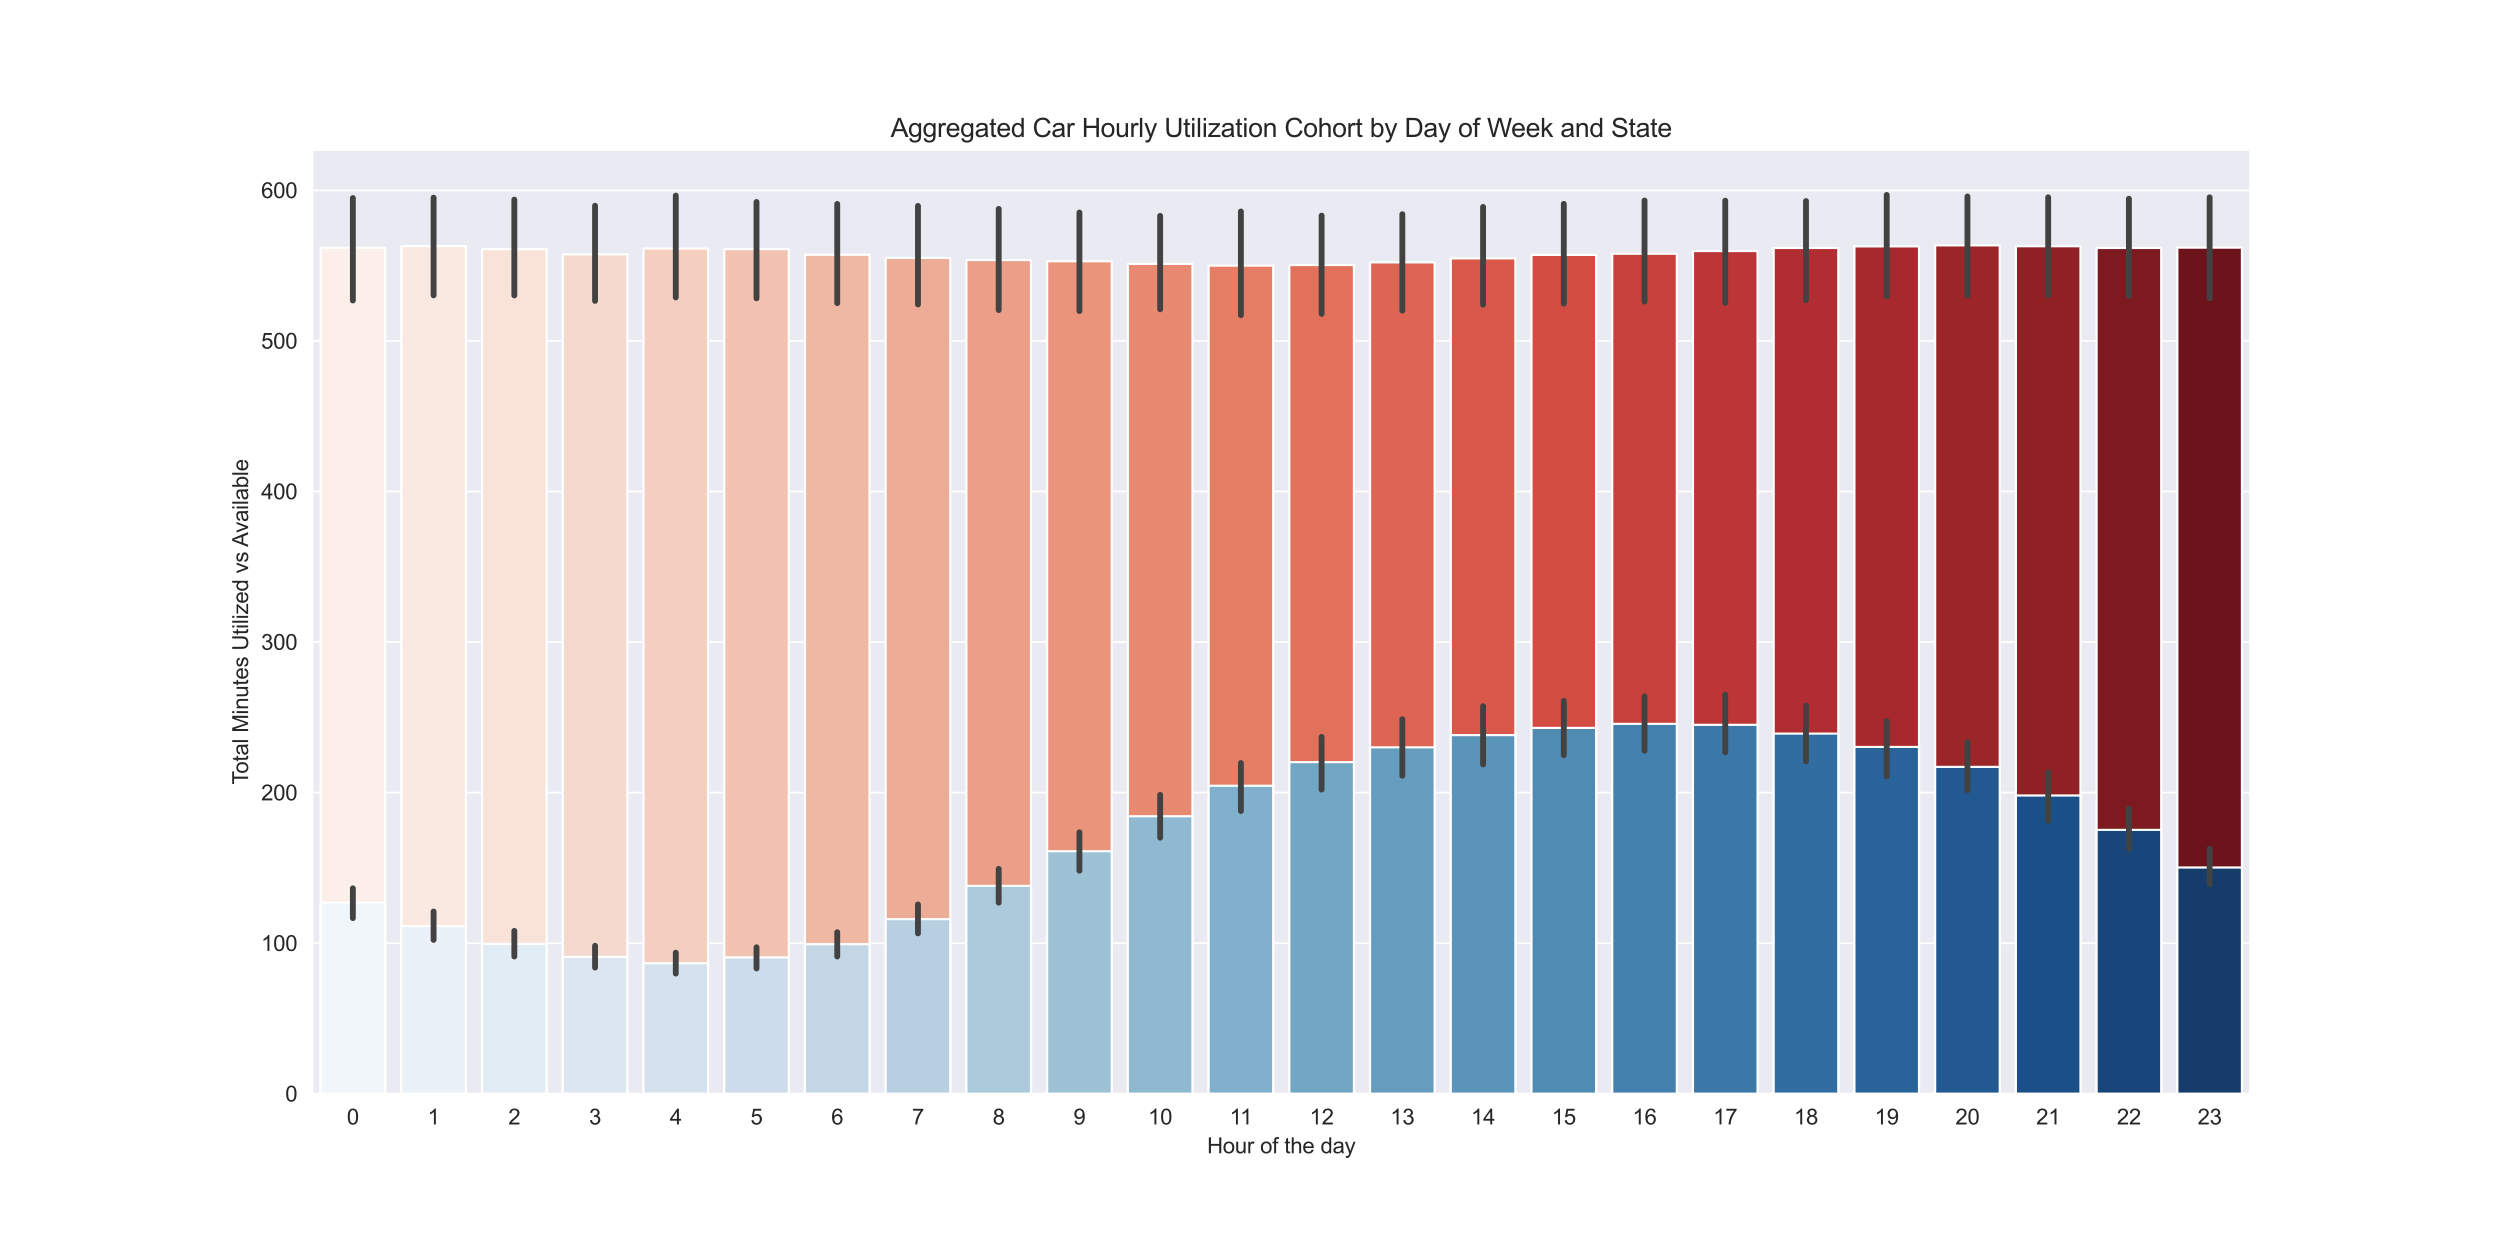 <?xml version="1.0" encoding="utf-8" standalone="no"?>
<!DOCTYPE svg PUBLIC "-//W3C//DTD SVG 1.1//EN"
  "http://www.w3.org/Graphics/SVG/1.1/DTD/svg11.dtd">
<svg xmlns:xlink="http://www.w3.org/1999/xlink" width="1152pt" height="576pt" viewBox="0 0 1152 576" xmlns="http://www.w3.org/2000/svg" version="1.1">
 <defs>
  <style type="text/css">*{stroke-linejoin: round; stroke-linecap: butt}</style>
 </defs>
 <g id="figure_1">
  <g id="patch_1">
   <path d="M 0 576 
L 1152 576 
L 1152 0 
L 0 0 
z
" style="fill: #ffffff"/>
  </g>
  <g id="axes_1">
   <g id="patch_2">
    <path d="M 144 504 
L 1036.8 504 
L 1036.8 69.12 
L 144 69.12 
z
" style="fill: #eaeaf2"/>
   </g>
   <g id="matplotlib.axis_1">
    <g id="xtick_1">
     <g id="text_1">
      <!-- 0 -->
      <g style="fill: #262626" transform="translate(159.82 518.158)scale(0.1 -0.1)">
       <defs>
        <path id="ArialMT-30" d="M 266 2259 
Q 266 3072 433 3567 
Q 600 4063 929 4331 
Q 1259 4600 1759 4600 
Q 2128 4600 2406 4451 
Q 2684 4303 2865 4023 
Q 3047 3744 3150 3342 
Q 3253 2941 3253 2259 
Q 3253 1453 3087 958 
Q 2922 463 2592 192 
Q 2263 -78 1759 -78 
Q 1097 -78 719 397 
Q 266 969 266 2259 
z
M 844 2259 
Q 844 1131 1108 757 
Q 1372 384 1759 384 
Q 2147 384 2411 759 
Q 2675 1134 2675 2259 
Q 2675 3391 2411 3762 
Q 2147 4134 1753 4134 
Q 1366 4134 1134 3806 
Q 844 3388 844 2259 
z
" transform="scale(0.016)"/>
       </defs>
       <use xlink:href="#ArialMT-30"/>
      </g>
     </g>
    </g>
    <g id="xtick_2">
     <g id="text_2">
      <!-- 1 -->
      <g style="fill: #262626" transform="translate(197.02 518.158)scale(0.1 -0.1)">
       <defs>
        <path id="ArialMT-31" d="M 2384 0 
L 1822 0 
L 1822 3584 
Q 1619 3391 1289 3197 
Q 959 3003 697 2906 
L 697 3450 
Q 1169 3672 1522 3987 
Q 1875 4303 2022 4600 
L 2384 4600 
L 2384 0 
z
" transform="scale(0.016)"/>
       </defs>
       <use xlink:href="#ArialMT-31"/>
      </g>
     </g>
    </g>
    <g id="xtick_3">
     <g id="text_3">
      <!-- 2 -->
      <g style="fill: #262626" transform="translate(234.22 518.158)scale(0.1 -0.1)">
       <defs>
        <path id="ArialMT-32" d="M 3222 541 
L 3222 0 
L 194 0 
Q 188 203 259 391 
Q 375 700 629 1000 
Q 884 1300 1366 1694 
Q 2113 2306 2375 2664 
Q 2638 3022 2638 3341 
Q 2638 3675 2398 3904 
Q 2159 4134 1775 4134 
Q 1369 4134 1125 3890 
Q 881 3647 878 3216 
L 300 3275 
Q 359 3922 746 4261 
Q 1134 4600 1788 4600 
Q 2447 4600 2831 4234 
Q 3216 3869 3216 3328 
Q 3216 3053 3103 2787 
Q 2991 2522 2730 2228 
Q 2469 1934 1863 1422 
Q 1356 997 1212 845 
Q 1069 694 975 541 
L 3222 541 
z
" transform="scale(0.016)"/>
       </defs>
       <use xlink:href="#ArialMT-32"/>
      </g>
     </g>
    </g>
    <g id="xtick_4">
     <g id="text_4">
      <!-- 3 -->
      <g style="fill: #262626" transform="translate(271.42 518.158)scale(0.1 -0.1)">
       <defs>
        <path id="ArialMT-33" d="M 269 1209 
L 831 1284 
Q 928 806 1161 595 
Q 1394 384 1728 384 
Q 2125 384 2398 659 
Q 2672 934 2672 1341 
Q 2672 1728 2419 1979 
Q 2166 2231 1775 2231 
Q 1616 2231 1378 2169 
L 1441 2663 
Q 1497 2656 1531 2656 
Q 1891 2656 2178 2843 
Q 2466 3031 2466 3422 
Q 2466 3731 2256 3934 
Q 2047 4138 1716 4138 
Q 1388 4138 1169 3931 
Q 950 3725 888 3313 
L 325 3413 
Q 428 3978 793 4289 
Q 1159 4600 1703 4600 
Q 2078 4600 2393 4439 
Q 2709 4278 2876 4000 
Q 3044 3722 3044 3409 
Q 3044 3113 2884 2869 
Q 2725 2625 2413 2481 
Q 2819 2388 3044 2092 
Q 3269 1797 3269 1353 
Q 3269 753 2831 336 
Q 2394 -81 1725 -81 
Q 1122 -81 723 278 
Q 325 638 269 1209 
z
" transform="scale(0.016)"/>
       </defs>
       <use xlink:href="#ArialMT-33"/>
      </g>
     </g>
    </g>
    <g id="xtick_5">
     <g id="text_5">
      <!-- 4 -->
      <g style="fill: #262626" transform="translate(308.62 518.158)scale(0.1 -0.1)">
       <defs>
        <path id="ArialMT-34" d="M 2069 0 
L 2069 1097 
L 81 1097 
L 81 1613 
L 2172 4581 
L 2631 4581 
L 2631 1613 
L 3250 1613 
L 3250 1097 
L 2631 1097 
L 2631 0 
L 2069 0 
z
M 2069 1613 
L 2069 3678 
L 634 1613 
L 2069 1613 
z
" transform="scale(0.016)"/>
       </defs>
       <use xlink:href="#ArialMT-34"/>
      </g>
     </g>
    </g>
    <g id="xtick_6">
     <g id="text_6">
      <!-- 5 -->
      <g style="fill: #262626" transform="translate(345.82 518.158)scale(0.1 -0.1)">
       <defs>
        <path id="ArialMT-35" d="M 266 1200 
L 856 1250 
Q 922 819 1161 601 
Q 1400 384 1738 384 
Q 2144 384 2425 690 
Q 2706 997 2706 1503 
Q 2706 1984 2436 2262 
Q 2166 2541 1728 2541 
Q 1456 2541 1237 2417 
Q 1019 2294 894 2097 
L 366 2166 
L 809 4519 
L 3088 4519 
L 3088 3981 
L 1259 3981 
L 1013 2750 
Q 1425 3038 1878 3038 
Q 2478 3038 2890 2622 
Q 3303 2206 3303 1553 
Q 3303 931 2941 478 
Q 2500 -78 1738 -78 
Q 1113 -78 717 272 
Q 322 622 266 1200 
z
" transform="scale(0.016)"/>
       </defs>
       <use xlink:href="#ArialMT-35"/>
      </g>
     </g>
    </g>
    <g id="xtick_7">
     <g id="text_7">
      <!-- 6 -->
      <g style="fill: #262626" transform="translate(383.02 518.158)scale(0.1 -0.1)">
       <defs>
        <path id="ArialMT-36" d="M 3184 3459 
L 2625 3416 
Q 2550 3747 2413 3897 
Q 2184 4138 1850 4138 
Q 1581 4138 1378 3988 
Q 1113 3794 959 3422 
Q 806 3050 800 2363 
Q 1003 2672 1297 2822 
Q 1591 2972 1913 2972 
Q 2475 2972 2870 2558 
Q 3266 2144 3266 1488 
Q 3266 1056 3080 686 
Q 2894 316 2569 119 
Q 2244 -78 1831 -78 
Q 1128 -78 684 439 
Q 241 956 241 2144 
Q 241 3472 731 4075 
Q 1159 4600 1884 4600 
Q 2425 4600 2770 4297 
Q 3116 3994 3184 3459 
z
M 888 1484 
Q 888 1194 1011 928 
Q 1134 663 1356 523 
Q 1578 384 1822 384 
Q 2178 384 2434 671 
Q 2691 959 2691 1453 
Q 2691 1928 2437 2201 
Q 2184 2475 1800 2475 
Q 1419 2475 1153 2201 
Q 888 1928 888 1484 
z
" transform="scale(0.016)"/>
       </defs>
       <use xlink:href="#ArialMT-36"/>
      </g>
     </g>
    </g>
    <g id="xtick_8">
     <g id="text_8">
      <!-- 7 -->
      <g style="fill: #262626" transform="translate(420.22 518.158)scale(0.1 -0.1)">
       <defs>
        <path id="ArialMT-37" d="M 303 3981 
L 303 4522 
L 3269 4522 
L 3269 4084 
Q 2831 3619 2401 2847 
Q 1972 2075 1738 1259 
Q 1569 684 1522 0 
L 944 0 
Q 953 541 1156 1306 
Q 1359 2072 1739 2783 
Q 2119 3494 2547 3981 
L 303 3981 
z
" transform="scale(0.016)"/>
       </defs>
       <use xlink:href="#ArialMT-37"/>
      </g>
     </g>
    </g>
    <g id="xtick_9">
     <g id="text_9">
      <!-- 8 -->
      <g style="fill: #262626" transform="translate(457.42 518.158)scale(0.1 -0.1)">
       <defs>
        <path id="ArialMT-38" d="M 1131 2484 
Q 781 2613 612 2850 
Q 444 3088 444 3419 
Q 444 3919 803 4259 
Q 1163 4600 1759 4600 
Q 2359 4600 2725 4251 
Q 3091 3903 3091 3403 
Q 3091 3084 2923 2848 
Q 2756 2613 2416 2484 
Q 2838 2347 3058 2040 
Q 3278 1734 3278 1309 
Q 3278 722 2862 322 
Q 2447 -78 1769 -78 
Q 1091 -78 675 323 
Q 259 725 259 1325 
Q 259 1772 486 2073 
Q 713 2375 1131 2484 
z
M 1019 3438 
Q 1019 3113 1228 2906 
Q 1438 2700 1772 2700 
Q 2097 2700 2305 2904 
Q 2513 3109 2513 3406 
Q 2513 3716 2298 3927 
Q 2084 4138 1766 4138 
Q 1444 4138 1231 3931 
Q 1019 3725 1019 3438 
z
M 838 1322 
Q 838 1081 952 856 
Q 1066 631 1291 507 
Q 1516 384 1775 384 
Q 2178 384 2440 643 
Q 2703 903 2703 1303 
Q 2703 1709 2433 1975 
Q 2163 2241 1756 2241 
Q 1359 2241 1098 1978 
Q 838 1716 838 1322 
z
" transform="scale(0.016)"/>
       </defs>
       <use xlink:href="#ArialMT-38"/>
      </g>
     </g>
    </g>
    <g id="xtick_10">
     <g id="text_10">
      <!-- 9 -->
      <g style="fill: #262626" transform="translate(494.62 518.158)scale(0.1 -0.1)">
       <defs>
        <path id="ArialMT-39" d="M 350 1059 
L 891 1109 
Q 959 728 1153 556 
Q 1347 384 1650 384 
Q 1909 384 2104 503 
Q 2300 622 2425 820 
Q 2550 1019 2634 1356 
Q 2719 1694 2719 2044 
Q 2719 2081 2716 2156 
Q 2547 1888 2255 1720 
Q 1963 1553 1622 1553 
Q 1053 1553 659 1965 
Q 266 2378 266 3053 
Q 266 3750 677 4175 
Q 1088 4600 1706 4600 
Q 2153 4600 2523 4359 
Q 2894 4119 3086 3673 
Q 3278 3228 3278 2384 
Q 3278 1506 3087 986 
Q 2897 466 2520 194 
Q 2144 -78 1638 -78 
Q 1100 -78 759 220 
Q 419 519 350 1059 
z
M 2653 3081 
Q 2653 3566 2395 3850 
Q 2138 4134 1775 4134 
Q 1400 4134 1122 3828 
Q 844 3522 844 3034 
Q 844 2597 1108 2323 
Q 1372 2050 1759 2050 
Q 2150 2050 2401 2323 
Q 2653 2597 2653 3081 
z
" transform="scale(0.016)"/>
       </defs>
       <use xlink:href="#ArialMT-39"/>
      </g>
     </g>
    </g>
    <g id="xtick_11">
     <g id="text_11">
      <!-- 10 -->
      <g style="fill: #262626" transform="translate(529.039 518.158)scale(0.1 -0.1)">
       <use xlink:href="#ArialMT-31"/>
       <use xlink:href="#ArialMT-30" x="55.615"/>
      </g>
     </g>
    </g>
    <g id="xtick_12">
     <g id="text_12">
      <!-- 11 -->
      <g style="fill: #262626" transform="translate(566.608 518.158)scale(0.1 -0.1)">
       <use xlink:href="#ArialMT-31"/>
       <use xlink:href="#ArialMT-31" x="48.24"/>
      </g>
     </g>
    </g>
    <g id="xtick_13">
     <g id="text_13">
      <!-- 12 -->
      <g style="fill: #262626" transform="translate(603.439 518.158)scale(0.1 -0.1)">
       <use xlink:href="#ArialMT-31"/>
       <use xlink:href="#ArialMT-32" x="55.615"/>
      </g>
     </g>
    </g>
    <g id="xtick_14">
     <g id="text_14">
      <!-- 13 -->
      <g style="fill: #262626" transform="translate(640.639 518.158)scale(0.1 -0.1)">
       <use xlink:href="#ArialMT-31"/>
       <use xlink:href="#ArialMT-33" x="55.615"/>
      </g>
     </g>
    </g>
    <g id="xtick_15">
     <g id="text_15">
      <!-- 14 -->
      <g style="fill: #262626" transform="translate(677.839 518.158)scale(0.1 -0.1)">
       <use xlink:href="#ArialMT-31"/>
       <use xlink:href="#ArialMT-34" x="55.615"/>
      </g>
     </g>
    </g>
    <g id="xtick_16">
     <g id="text_16">
      <!-- 15 -->
      <g style="fill: #262626" transform="translate(715.039 518.158)scale(0.1 -0.1)">
       <use xlink:href="#ArialMT-31"/>
       <use xlink:href="#ArialMT-35" x="55.615"/>
      </g>
     </g>
    </g>
    <g id="xtick_17">
     <g id="text_17">
      <!-- 16 -->
      <g style="fill: #262626" transform="translate(752.239 518.158)scale(0.1 -0.1)">
       <use xlink:href="#ArialMT-31"/>
       <use xlink:href="#ArialMT-36" x="55.615"/>
      </g>
     </g>
    </g>
    <g id="xtick_18">
     <g id="text_18">
      <!-- 17 -->
      <g style="fill: #262626" transform="translate(789.439 518.158)scale(0.1 -0.1)">
       <use xlink:href="#ArialMT-31"/>
       <use xlink:href="#ArialMT-37" x="55.615"/>
      </g>
     </g>
    </g>
    <g id="xtick_19">
     <g id="text_19">
      <!-- 18 -->
      <g style="fill: #262626" transform="translate(826.639 518.158)scale(0.1 -0.1)">
       <use xlink:href="#ArialMT-31"/>
       <use xlink:href="#ArialMT-38" x="55.615"/>
      </g>
     </g>
    </g>
    <g id="xtick_20">
     <g id="text_20">
      <!-- 19 -->
      <g style="fill: #262626" transform="translate(863.839 518.158)scale(0.1 -0.1)">
       <use xlink:href="#ArialMT-31"/>
       <use xlink:href="#ArialMT-39" x="55.615"/>
      </g>
     </g>
    </g>
    <g id="xtick_21">
     <g id="text_21">
      <!-- 20 -->
      <g style="fill: #262626" transform="translate(901.039 518.158)scale(0.1 -0.1)">
       <use xlink:href="#ArialMT-32"/>
       <use xlink:href="#ArialMT-30" x="55.615"/>
      </g>
     </g>
    </g>
    <g id="xtick_22">
     <g id="text_22">
      <!-- 21 -->
      <g style="fill: #262626" transform="translate(938.239 518.158)scale(0.1 -0.1)">
       <use xlink:href="#ArialMT-32"/>
       <use xlink:href="#ArialMT-31" x="55.615"/>
      </g>
     </g>
    </g>
    <g id="xtick_23">
     <g id="text_23">
      <!-- 22 -->
      <g style="fill: #262626" transform="translate(975.439 518.158)scale(0.1 -0.1)">
       <use xlink:href="#ArialMT-32"/>
       <use xlink:href="#ArialMT-32" x="55.615"/>
      </g>
     </g>
    </g>
    <g id="xtick_24">
     <g id="text_24">
      <!-- 23 -->
      <g style="fill: #262626" transform="translate(1012.639 518.158)scale(0.1 -0.1)">
       <use xlink:href="#ArialMT-32"/>
       <use xlink:href="#ArialMT-33" x="55.615"/>
      </g>
     </g>
    </g>
    <g id="text_25">
     <!-- Hour of the day -->
     <g style="fill: #262626" transform="translate(556.216 531.425)scale(0.1 -0.1)">
      <defs>
       <path id="ArialMT-48" d="M 513 0 
L 513 4581 
L 1119 4581 
L 1119 2700 
L 3500 2700 
L 3500 4581 
L 4106 4581 
L 4106 0 
L 3500 0 
L 3500 2159 
L 1119 2159 
L 1119 0 
L 513 0 
z
" transform="scale(0.016)"/>
       <path id="ArialMT-6f" d="M 213 1659 
Q 213 2581 725 3025 
Q 1153 3394 1769 3394 
Q 2453 3394 2887 2945 
Q 3322 2497 3322 1706 
Q 3322 1066 3130 698 
Q 2938 331 2570 128 
Q 2203 -75 1769 -75 
Q 1072 -75 642 372 
Q 213 819 213 1659 
z
M 791 1659 
Q 791 1022 1069 705 
Q 1347 388 1769 388 
Q 2188 388 2466 706 
Q 2744 1025 2744 1678 
Q 2744 2294 2464 2611 
Q 2184 2928 1769 2928 
Q 1347 2928 1069 2612 
Q 791 2297 791 1659 
z
" transform="scale(0.016)"/>
       <path id="ArialMT-75" d="M 2597 0 
L 2597 488 
Q 2209 -75 1544 -75 
Q 1250 -75 995 37 
Q 741 150 617 320 
Q 494 491 444 738 
Q 409 903 409 1263 
L 409 3319 
L 972 3319 
L 972 1478 
Q 972 1038 1006 884 
Q 1059 663 1231 536 
Q 1403 409 1656 409 
Q 1909 409 2131 539 
Q 2353 669 2445 892 
Q 2538 1116 2538 1541 
L 2538 3319 
L 3100 3319 
L 3100 0 
L 2597 0 
z
" transform="scale(0.016)"/>
       <path id="ArialMT-72" d="M 416 0 
L 416 3319 
L 922 3319 
L 922 2816 
Q 1116 3169 1280 3281 
Q 1444 3394 1641 3394 
Q 1925 3394 2219 3213 
L 2025 2691 
Q 1819 2813 1613 2813 
Q 1428 2813 1281 2702 
Q 1134 2591 1072 2394 
Q 978 2094 978 1738 
L 978 0 
L 416 0 
z
" transform="scale(0.016)"/>
       <path id="ArialMT-20" transform="scale(0.016)"/>
       <path id="ArialMT-66" d="M 556 0 
L 556 2881 
L 59 2881 
L 59 3319 
L 556 3319 
L 556 3672 
Q 556 4006 616 4169 
Q 697 4388 901 4523 
Q 1106 4659 1475 4659 
Q 1713 4659 2000 4603 
L 1916 4113 
Q 1741 4144 1584 4144 
Q 1328 4144 1222 4034 
Q 1116 3925 1116 3625 
L 1116 3319 
L 1763 3319 
L 1763 2881 
L 1116 2881 
L 1116 0 
L 556 0 
z
" transform="scale(0.016)"/>
       <path id="ArialMT-74" d="M 1650 503 
L 1731 6 
Q 1494 -44 1306 -44 
Q 1000 -44 831 53 
Q 663 150 594 308 
Q 525 466 525 972 
L 525 2881 
L 113 2881 
L 113 3319 
L 525 3319 
L 525 4141 
L 1084 4478 
L 1084 3319 
L 1650 3319 
L 1650 2881 
L 1084 2881 
L 1084 941 
Q 1084 700 1114 631 
Q 1144 563 1211 522 
Q 1278 481 1403 481 
Q 1497 481 1650 503 
z
" transform="scale(0.016)"/>
       <path id="ArialMT-68" d="M 422 0 
L 422 4581 
L 984 4581 
L 984 2938 
Q 1378 3394 1978 3394 
Q 2347 3394 2619 3248 
Q 2891 3103 3008 2847 
Q 3125 2591 3125 2103 
L 3125 0 
L 2563 0 
L 2563 2103 
Q 2563 2525 2380 2717 
Q 2197 2909 1863 2909 
Q 1613 2909 1392 2779 
Q 1172 2650 1078 2428 
Q 984 2206 984 1816 
L 984 0 
L 422 0 
z
" transform="scale(0.016)"/>
       <path id="ArialMT-65" d="M 2694 1069 
L 3275 997 
Q 3138 488 2766 206 
Q 2394 -75 1816 -75 
Q 1088 -75 661 373 
Q 234 822 234 1631 
Q 234 2469 665 2931 
Q 1097 3394 1784 3394 
Q 2450 3394 2872 2941 
Q 3294 2488 3294 1666 
Q 3294 1616 3291 1516 
L 816 1516 
Q 847 969 1125 678 
Q 1403 388 1819 388 
Q 2128 388 2347 550 
Q 2566 713 2694 1069 
z
M 847 1978 
L 2700 1978 
Q 2663 2397 2488 2606 
Q 2219 2931 1791 2931 
Q 1403 2931 1139 2672 
Q 875 2413 847 1978 
z
" transform="scale(0.016)"/>
       <path id="ArialMT-64" d="M 2575 0 
L 2575 419 
Q 2259 -75 1647 -75 
Q 1250 -75 917 144 
Q 584 363 401 755 
Q 219 1147 219 1656 
Q 219 2153 384 2558 
Q 550 2963 881 3178 
Q 1213 3394 1622 3394 
Q 1922 3394 2156 3267 
Q 2391 3141 2538 2938 
L 2538 4581 
L 3097 4581 
L 3097 0 
L 2575 0 
z
M 797 1656 
Q 797 1019 1065 703 
Q 1334 388 1700 388 
Q 2069 388 2326 689 
Q 2584 991 2584 1609 
Q 2584 2291 2321 2609 
Q 2059 2928 1675 2928 
Q 1300 2928 1048 2622 
Q 797 2316 797 1656 
z
" transform="scale(0.016)"/>
       <path id="ArialMT-61" d="M 2588 409 
Q 2275 144 1986 34 
Q 1697 -75 1366 -75 
Q 819 -75 525 192 
Q 231 459 231 875 
Q 231 1119 342 1320 
Q 453 1522 633 1644 
Q 813 1766 1038 1828 
Q 1203 1872 1538 1913 
Q 2219 1994 2541 2106 
Q 2544 2222 2544 2253 
Q 2544 2597 2384 2738 
Q 2169 2928 1744 2928 
Q 1347 2928 1158 2789 
Q 969 2650 878 2297 
L 328 2372 
Q 403 2725 575 2942 
Q 747 3159 1072 3276 
Q 1397 3394 1825 3394 
Q 2250 3394 2515 3294 
Q 2781 3194 2906 3042 
Q 3031 2891 3081 2659 
Q 3109 2516 3109 2141 
L 3109 1391 
Q 3109 606 3145 398 
Q 3181 191 3288 0 
L 2700 0 
Q 2613 175 2588 409 
z
M 2541 1666 
Q 2234 1541 1622 1453 
Q 1275 1403 1131 1340 
Q 988 1278 909 1158 
Q 831 1038 831 891 
Q 831 666 1001 516 
Q 1172 366 1500 366 
Q 1825 366 2078 508 
Q 2331 650 2450 897 
Q 2541 1088 2541 1459 
L 2541 1666 
z
" transform="scale(0.016)"/>
       <path id="ArialMT-79" d="M 397 -1278 
L 334 -750 
Q 519 -800 656 -800 
Q 844 -800 956 -737 
Q 1069 -675 1141 -563 
Q 1194 -478 1313 -144 
Q 1328 -97 1363 -6 
L 103 3319 
L 709 3319 
L 1400 1397 
Q 1534 1031 1641 628 
Q 1738 1016 1872 1384 
L 2581 3319 
L 3144 3319 
L 1881 -56 
Q 1678 -603 1566 -809 
Q 1416 -1088 1222 -1217 
Q 1028 -1347 759 -1347 
Q 597 -1347 397 -1278 
z
" transform="scale(0.016)"/>
      </defs>
      <use xlink:href="#ArialMT-48"/>
      <use xlink:href="#ArialMT-6f" x="72.217"/>
      <use xlink:href="#ArialMT-75" x="127.832"/>
      <use xlink:href="#ArialMT-72" x="183.447"/>
      <use xlink:href="#ArialMT-20" x="216.748"/>
      <use xlink:href="#ArialMT-6f" x="244.531"/>
      <use xlink:href="#ArialMT-66" x="300.146"/>
      <use xlink:href="#ArialMT-20" x="327.93"/>
      <use xlink:href="#ArialMT-74" x="355.713"/>
      <use xlink:href="#ArialMT-68" x="383.496"/>
      <use xlink:href="#ArialMT-65" x="439.111"/>
      <use xlink:href="#ArialMT-20" x="494.727"/>
      <use xlink:href="#ArialMT-64" x="522.51"/>
      <use xlink:href="#ArialMT-61" x="578.125"/>
      <use xlink:href="#ArialMT-79" x="633.74"/>
     </g>
    </g>
   </g>
   <g id="matplotlib.axis_2">
    <g id="ytick_1">
     <g id="line2d_1">
      <path d="M 144 504 
L 1036.8 504 
" clip-path="url(#p64e783eeb6)" style="fill: none; stroke: #ffffff; stroke-width: 0.8; stroke-linecap: round"/>
     </g>
     <g id="text_26">
      <!-- 0 -->
      <g style="fill: #262626" transform="translate(131.439 507.579)scale(0.1 -0.1)">
       <use xlink:href="#ArialMT-30"/>
      </g>
     </g>
    </g>
    <g id="ytick_2">
     <g id="line2d_2">
      <path d="M 144 434.617 
L 1036.8 434.617 
" clip-path="url(#p64e783eeb6)" style="fill: none; stroke: #ffffff; stroke-width: 0.8; stroke-linecap: round"/>
     </g>
     <g id="text_27">
      <!-- 100 -->
      <g style="fill: #262626" transform="translate(120.317 438.196)scale(0.1 -0.1)">
       <use xlink:href="#ArialMT-31"/>
       <use xlink:href="#ArialMT-30" x="55.615"/>
       <use xlink:href="#ArialMT-30" x="111.23"/>
      </g>
     </g>
    </g>
    <g id="ytick_3">
     <g id="line2d_3">
      <path d="M 144 365.233 
L 1036.8 365.233 
" clip-path="url(#p64e783eeb6)" style="fill: none; stroke: #ffffff; stroke-width: 0.8; stroke-linecap: round"/>
     </g>
     <g id="text_28">
      <!-- 200 -->
      <g style="fill: #262626" transform="translate(120.317 368.812)scale(0.1 -0.1)">
       <use xlink:href="#ArialMT-32"/>
       <use xlink:href="#ArialMT-30" x="55.615"/>
       <use xlink:href="#ArialMT-30" x="111.23"/>
      </g>
     </g>
    </g>
    <g id="ytick_4">
     <g id="line2d_4">
      <path d="M 144 295.85 
L 1036.8 295.85 
" clip-path="url(#p64e783eeb6)" style="fill: none; stroke: #ffffff; stroke-width: 0.8; stroke-linecap: round"/>
     </g>
     <g id="text_29">
      <!-- 300 -->
      <g style="fill: #262626" transform="translate(120.317 299.429)scale(0.1 -0.1)">
       <use xlink:href="#ArialMT-33"/>
       <use xlink:href="#ArialMT-30" x="55.615"/>
       <use xlink:href="#ArialMT-30" x="111.23"/>
      </g>
     </g>
    </g>
    <g id="ytick_5">
     <g id="line2d_5">
      <path d="M 144 226.467 
L 1036.8 226.467 
" clip-path="url(#p64e783eeb6)" style="fill: none; stroke: #ffffff; stroke-width: 0.8; stroke-linecap: round"/>
     </g>
     <g id="text_30">
      <!-- 400 -->
      <g style="fill: #262626" transform="translate(120.317 230.046)scale(0.1 -0.1)">
       <use xlink:href="#ArialMT-34"/>
       <use xlink:href="#ArialMT-30" x="55.615"/>
       <use xlink:href="#ArialMT-30" x="111.23"/>
      </g>
     </g>
    </g>
    <g id="ytick_6">
     <g id="line2d_6">
      <path d="M 144 157.083 
L 1036.8 157.083 
" clip-path="url(#p64e783eeb6)" style="fill: none; stroke: #ffffff; stroke-width: 0.8; stroke-linecap: round"/>
     </g>
     <g id="text_31">
      <!-- 500 -->
      <g style="fill: #262626" transform="translate(120.317 160.662)scale(0.1 -0.1)">
       <use xlink:href="#ArialMT-35"/>
       <use xlink:href="#ArialMT-30" x="55.615"/>
       <use xlink:href="#ArialMT-30" x="111.23"/>
      </g>
     </g>
    </g>
    <g id="ytick_7">
     <g id="line2d_7">
      <path d="M 144 87.7 
L 1036.8 87.7 
" clip-path="url(#p64e783eeb6)" style="fill: none; stroke: #ffffff; stroke-width: 0.8; stroke-linecap: round"/>
     </g>
     <g id="text_32">
      <!-- 600 -->
      <g style="fill: #262626" transform="translate(120.317 91.279)scale(0.1 -0.1)">
       <use xlink:href="#ArialMT-36"/>
       <use xlink:href="#ArialMT-30" x="55.615"/>
       <use xlink:href="#ArialMT-30" x="111.23"/>
      </g>
     </g>
    </g>
    <g id="text_33">
     <!-- Total Minutes Utilized vs Available -->
     <g style="fill: #262626" transform="translate(114.33 361.502)rotate(-90)scale(0.1 -0.1)">
      <defs>
       <path id="ArialMT-54" d="M 1659 0 
L 1659 4041 
L 150 4041 
L 150 4581 
L 3781 4581 
L 3781 4041 
L 2266 4041 
L 2266 0 
L 1659 0 
z
" transform="scale(0.016)"/>
       <path id="ArialMT-6c" d="M 409 0 
L 409 4581 
L 972 4581 
L 972 0 
L 409 0 
z
" transform="scale(0.016)"/>
       <path id="ArialMT-4d" d="M 475 0 
L 475 4581 
L 1388 4581 
L 2472 1338 
Q 2622 884 2691 659 
Q 2769 909 2934 1394 
L 4031 4581 
L 4847 4581 
L 4847 0 
L 4263 0 
L 4263 3834 
L 2931 0 
L 2384 0 
L 1059 3900 
L 1059 0 
L 475 0 
z
" transform="scale(0.016)"/>
       <path id="ArialMT-69" d="M 425 3934 
L 425 4581 
L 988 4581 
L 988 3934 
L 425 3934 
z
M 425 0 
L 425 3319 
L 988 3319 
L 988 0 
L 425 0 
z
" transform="scale(0.016)"/>
       <path id="ArialMT-6e" d="M 422 0 
L 422 3319 
L 928 3319 
L 928 2847 
Q 1294 3394 1984 3394 
Q 2284 3394 2536 3286 
Q 2788 3178 2913 3003 
Q 3038 2828 3088 2588 
Q 3119 2431 3119 2041 
L 3119 0 
L 2556 0 
L 2556 2019 
Q 2556 2363 2490 2533 
Q 2425 2703 2258 2804 
Q 2091 2906 1866 2906 
Q 1506 2906 1245 2678 
Q 984 2450 984 1813 
L 984 0 
L 422 0 
z
" transform="scale(0.016)"/>
       <path id="ArialMT-73" d="M 197 991 
L 753 1078 
Q 800 744 1014 566 
Q 1228 388 1613 388 
Q 2000 388 2187 545 
Q 2375 703 2375 916 
Q 2375 1106 2209 1216 
Q 2094 1291 1634 1406 
Q 1016 1563 777 1677 
Q 538 1791 414 1992 
Q 291 2194 291 2438 
Q 291 2659 392 2848 
Q 494 3038 669 3163 
Q 800 3259 1026 3326 
Q 1253 3394 1513 3394 
Q 1903 3394 2198 3281 
Q 2494 3169 2634 2976 
Q 2775 2784 2828 2463 
L 2278 2388 
Q 2241 2644 2061 2787 
Q 1881 2931 1553 2931 
Q 1166 2931 1000 2803 
Q 834 2675 834 2503 
Q 834 2394 903 2306 
Q 972 2216 1119 2156 
Q 1203 2125 1616 2013 
Q 2213 1853 2448 1751 
Q 2684 1650 2818 1456 
Q 2953 1263 2953 975 
Q 2953 694 2789 445 
Q 2625 197 2315 61 
Q 2006 -75 1616 -75 
Q 969 -75 630 194 
Q 291 463 197 991 
z
" transform="scale(0.016)"/>
       <path id="ArialMT-55" d="M 3500 4581 
L 4106 4581 
L 4106 1934 
Q 4106 1244 3950 837 
Q 3794 431 3386 176 
Q 2978 -78 2316 -78 
Q 1672 -78 1262 144 
Q 853 366 678 786 
Q 503 1206 503 1934 
L 503 4581 
L 1109 4581 
L 1109 1938 
Q 1109 1341 1220 1058 
Q 1331 775 1601 622 
Q 1872 469 2263 469 
Q 2931 469 3215 772 
Q 3500 1075 3500 1938 
L 3500 4581 
z
" transform="scale(0.016)"/>
       <path id="ArialMT-7a" d="M 125 0 
L 125 456 
L 2238 2881 
Q 1878 2863 1603 2863 
L 250 2863 
L 250 3319 
L 2963 3319 
L 2963 2947 
L 1166 841 
L 819 456 
Q 1197 484 1528 484 
L 3063 484 
L 3063 0 
L 125 0 
z
" transform="scale(0.016)"/>
       <path id="ArialMT-76" d="M 1344 0 
L 81 3319 
L 675 3319 
L 1388 1331 
Q 1503 1009 1600 663 
Q 1675 925 1809 1294 
L 2547 3319 
L 3125 3319 
L 1869 0 
L 1344 0 
z
" transform="scale(0.016)"/>
       <path id="ArialMT-41" d="M -9 0 
L 1750 4581 
L 2403 4581 
L 4278 0 
L 3588 0 
L 3053 1388 
L 1138 1388 
L 634 0 
L -9 0 
z
M 1313 1881 
L 2866 1881 
L 2388 3150 
Q 2169 3728 2063 4100 
Q 1975 3659 1816 3225 
L 1313 1881 
z
" transform="scale(0.016)"/>
       <path id="ArialMT-62" d="M 941 0 
L 419 0 
L 419 4581 
L 981 4581 
L 981 2947 
Q 1338 3394 1891 3394 
Q 2197 3394 2470 3270 
Q 2744 3147 2920 2923 
Q 3097 2700 3197 2384 
Q 3297 2069 3297 1709 
Q 3297 856 2875 390 
Q 2453 -75 1863 -75 
Q 1275 -75 941 416 
L 941 0 
z
M 934 1684 
Q 934 1088 1097 822 
Q 1363 388 1816 388 
Q 2184 388 2453 708 
Q 2722 1028 2722 1663 
Q 2722 2313 2464 2622 
Q 2206 2931 1841 2931 
Q 1472 2931 1203 2611 
Q 934 2291 934 1684 
z
" transform="scale(0.016)"/>
      </defs>
      <use xlink:href="#ArialMT-54"/>
      <use xlink:href="#ArialMT-6f" x="49.959"/>
      <use xlink:href="#ArialMT-74" x="105.574"/>
      <use xlink:href="#ArialMT-61" x="133.357"/>
      <use xlink:href="#ArialMT-6c" x="188.973"/>
      <use xlink:href="#ArialMT-20" x="211.189"/>
      <use xlink:href="#ArialMT-4d" x="238.973"/>
      <use xlink:href="#ArialMT-69" x="322.273"/>
      <use xlink:href="#ArialMT-6e" x="344.49"/>
      <use xlink:href="#ArialMT-75" x="400.105"/>
      <use xlink:href="#ArialMT-74" x="455.721"/>
      <use xlink:href="#ArialMT-65" x="483.504"/>
      <use xlink:href="#ArialMT-73" x="539.119"/>
      <use xlink:href="#ArialMT-20" x="589.119"/>
      <use xlink:href="#ArialMT-55" x="616.902"/>
      <use xlink:href="#ArialMT-74" x="689.119"/>
      <use xlink:href="#ArialMT-69" x="716.902"/>
      <use xlink:href="#ArialMT-6c" x="739.119"/>
      <use xlink:href="#ArialMT-69" x="761.336"/>
      <use xlink:href="#ArialMT-7a" x="783.553"/>
      <use xlink:href="#ArialMT-65" x="833.553"/>
      <use xlink:href="#ArialMT-64" x="889.168"/>
      <use xlink:href="#ArialMT-20" x="944.783"/>
      <use xlink:href="#ArialMT-76" x="972.566"/>
      <use xlink:href="#ArialMT-73" x="1022.566"/>
      <use xlink:href="#ArialMT-20" x="1072.566"/>
      <use xlink:href="#ArialMT-41" x="1094.85"/>
      <use xlink:href="#ArialMT-76" x="1159.799"/>
      <use xlink:href="#ArialMT-61" x="1209.799"/>
      <use xlink:href="#ArialMT-69" x="1265.414"/>
      <use xlink:href="#ArialMT-6c" x="1287.631"/>
      <use xlink:href="#ArialMT-61" x="1309.848"/>
      <use xlink:href="#ArialMT-62" x="1365.463"/>
      <use xlink:href="#ArialMT-6c" x="1421.078"/>
      <use xlink:href="#ArialMT-65" x="1443.295"/>
     </g>
    </g>
   </g>
   <g id="patch_3">
    <path d="M 147.72 504 
L 177.48 504 
L 177.48 114.188 
L 147.72 114.188 
z
" clip-path="url(#p64e783eeb6)" style="fill: #fcefea; stroke: #ffffff; stroke-linejoin: miter"/>
   </g>
   <g id="patch_4">
    <path d="M 184.92 504 
L 214.68 504 
L 214.68 113.391 
L 184.92 113.391 
z
" clip-path="url(#p64e783eeb6)" style="fill: #fae9e1; stroke: #ffffff; stroke-linejoin: miter"/>
   </g>
   <g id="patch_5">
    <path d="M 222.12 504 
L 251.88 504 
L 251.88 114.824 
L 222.12 114.824 
z
" clip-path="url(#p64e783eeb6)" style="fill: #f9e3d9; stroke: #ffffff; stroke-linejoin: miter"/>
   </g>
   <g id="patch_6">
    <path d="M 259.32 504 
L 289.08 504 
L 289.08 117.202 
L 259.32 117.202 
z
" clip-path="url(#p64e783eeb6)" style="fill: #f6d9cd; stroke: #ffffff; stroke-linejoin: miter"/>
   </g>
   <g id="patch_7">
    <path d="M 296.52 504 
L 326.28 504 
L 326.28 114.52 
L 296.52 114.52 
z
" clip-path="url(#p64e783eeb6)" style="fill: #f4cebe; stroke: #ffffff; stroke-linejoin: miter"/>
   </g>
   <g id="patch_8">
    <path d="M 333.72 504 
L 363.48 504 
L 363.48 114.789 
L 333.72 114.789 
z
" clip-path="url(#p64e783eeb6)" style="fill: #f1c3b0; stroke: #ffffff; stroke-linejoin: miter"/>
   </g>
   <g id="patch_9">
    <path d="M 370.92 504 
L 400.68 504 
L 400.68 117.403 
L 370.92 117.403 
z
" clip-path="url(#p64e783eeb6)" style="fill: #efb8a3; stroke: #ffffff; stroke-linejoin: miter"/>
   </g>
   <g id="patch_10">
    <path d="M 408.12 504 
L 437.88 504 
L 437.88 118.852 
L 408.12 118.852 
z
" clip-path="url(#p64e783eeb6)" style="fill: #edac96; stroke: #ffffff; stroke-linejoin: miter"/>
   </g>
   <g id="patch_11">
    <path d="M 445.32 504 
L 475.08 504 
L 475.08 119.817 
L 445.32 119.817 
z
" clip-path="url(#p64e783eeb6)" style="fill: #eb9f88; stroke: #ffffff; stroke-linejoin: miter"/>
   </g>
   <g id="patch_12">
    <path d="M 482.52 504 
L 512.28 504 
L 512.28 120.391 
L 482.52 120.391 
z
" clip-path="url(#p64e783eeb6)" style="fill: #ea947c; stroke: #ffffff; stroke-linejoin: miter"/>
   </g>
   <g id="patch_13">
    <path d="M 519.72 504 
L 549.48 504 
L 549.48 121.606 
L 519.72 121.606 
z
" clip-path="url(#p64e783eeb6)" style="fill: #e88971; stroke: #ffffff; stroke-linejoin: miter"/>
   </g>
   <g id="patch_14">
    <path d="M 556.92 504 
L 586.68 504 
L 586.68 122.406 
L 556.92 122.406 
z
" clip-path="url(#p64e783eeb6)" style="fill: #e67e66; stroke: #ffffff; stroke-linejoin: miter"/>
   </g>
   <g id="patch_15">
    <path d="M 594.12 504 
L 623.88 504 
L 623.88 122.129 
L 594.12 122.129 
z
" clip-path="url(#p64e783eeb6)" style="fill: #e2715b; stroke: #ffffff; stroke-linejoin: miter"/>
   </g>
   <g id="patch_16">
    <path d="M 631.32 504 
L 661.08 504 
L 661.08 120.898 
L 631.32 120.898 
z
" clip-path="url(#p64e783eeb6)" style="fill: #de6453; stroke: #ffffff; stroke-linejoin: miter"/>
   </g>
   <g id="patch_17">
    <path d="M 668.52 504 
L 698.28 504 
L 698.28 119.064 
L 668.52 119.064 
z
" clip-path="url(#p64e783eeb6)" style="fill: #d9584a; stroke: #ffffff; stroke-linejoin: miter"/>
   </g>
   <g id="patch_18">
    <path d="M 705.72 504 
L 735.48 504 
L 735.48 117.471 
L 705.72 117.471 
z
" clip-path="url(#p64e783eeb6)" style="fill: #d34c42; stroke: #ffffff; stroke-linejoin: miter"/>
   </g>
   <g id="patch_19">
    <path d="M 742.92 504 
L 772.68 504 
L 772.68 116.956 
L 742.92 116.956 
z
" clip-path="url(#p64e783eeb6)" style="fill: #c7413c; stroke: #ffffff; stroke-linejoin: miter"/>
   </g>
   <g id="patch_20">
    <path d="M 780.12 504 
L 809.88 504 
L 809.88 115.695 
L 780.12 115.695 
z
" clip-path="url(#p64e783eeb6)" style="fill: #bd3637; stroke: #ffffff; stroke-linejoin: miter"/>
   </g>
   <g id="patch_21">
    <path d="M 817.32 504 
L 847.08 504 
L 847.08 114.279 
L 817.32 114.279 
z
" clip-path="url(#p64e783eeb6)" style="fill: #b22d31; stroke: #ffffff; stroke-linejoin: miter"/>
   </g>
   <g id="patch_22">
    <path d="M 854.52 504 
L 884.28 504 
L 884.28 113.524 
L 854.52 113.524 
z
" clip-path="url(#p64e783eeb6)" style="fill: #a7292d; stroke: #ffffff; stroke-linejoin: miter"/>
   </g>
   <g id="patch_23">
    <path d="M 891.72 504 
L 921.48 504 
L 921.48 113.081 
L 891.72 113.081 
z
" clip-path="url(#p64e783eeb6)" style="fill: #9b2529; stroke: #ffffff; stroke-linejoin: miter"/>
   </g>
   <g id="patch_24">
    <path d="M 928.92 504 
L 958.68 504 
L 958.68 113.48 
L 928.92 113.48 
z
" clip-path="url(#p64e783eeb6)" style="fill: #8f2125; stroke: #ffffff; stroke-linejoin: miter"/>
   </g>
   <g id="patch_25">
    <path d="M 966.12 504 
L 995.88 504 
L 995.88 114.276 
L 966.12 114.276 
z
" clip-path="url(#p64e783eeb6)" style="fill: #7d1a20; stroke: #ffffff; stroke-linejoin: miter"/>
   </g>
   <g id="patch_26">
    <path d="M 1003.32 504 
L 1033.08 504 
L 1033.08 114.111 
L 1003.32 114.111 
z
" clip-path="url(#p64e783eeb6)" style="fill: #6c131c; stroke: #ffffff; stroke-linejoin: miter"/>
   </g>
   <g id="patch_27">
    <path d="M 147.72 504 
L 177.48 504 
L 177.48 415.919 
L 147.72 415.919 
z
" clip-path="url(#p64e783eeb6)" style="fill: #f1f6fb; stroke: #ffffff; stroke-linejoin: miter"/>
   </g>
   <g id="patch_28">
    <path d="M 184.92 504 
L 214.68 504 
L 214.68 426.719 
L 184.92 426.719 
z
" clip-path="url(#p64e783eeb6)" style="fill: #eaf1f8; stroke: #ffffff; stroke-linejoin: miter"/>
   </g>
   <g id="patch_29">
    <path d="M 222.12 504 
L 251.88 504 
L 251.88 434.97 
L 222.12 434.97 
z
" clip-path="url(#p64e783eeb6)" style="fill: #e2ecf4; stroke: #ffffff; stroke-linejoin: miter"/>
   </g>
   <g id="patch_30">
    <path d="M 259.32 504 
L 289.08 504 
L 289.08 440.931 
L 259.32 440.931 
z
" clip-path="url(#p64e783eeb6)" style="fill: #dce7f1; stroke: #ffffff; stroke-linejoin: miter"/>
   </g>
   <g id="patch_31">
    <path d="M 296.52 504 
L 326.28 504 
L 326.28 443.858 
L 296.52 443.858 
z
" clip-path="url(#p64e783eeb6)" style="fill: #d4e1ee; stroke: #ffffff; stroke-linejoin: miter"/>
   </g>
   <g id="patch_32">
    <path d="M 333.72 504 
L 363.48 504 
L 363.48 441.189 
L 333.72 441.189 
z
" clip-path="url(#p64e783eeb6)" style="fill: #cddceb; stroke: #ffffff; stroke-linejoin: miter"/>
   </g>
   <g id="patch_33">
    <path d="M 370.92 504 
L 400.68 504 
L 400.68 435.074 
L 370.92 435.074 
z
" clip-path="url(#p64e783eeb6)" style="fill: #c3d6e6; stroke: #ffffff; stroke-linejoin: miter"/>
   </g>
   <g id="patch_34">
    <path d="M 408.12 504 
L 437.88 504 
L 437.88 423.532 
L 408.12 423.532 
z
" clip-path="url(#p64e783eeb6)" style="fill: #b7d0e1; stroke: #ffffff; stroke-linejoin: miter"/>
   </g>
   <g id="patch_35">
    <path d="M 445.32 504 
L 475.08 504 
L 475.08 408.204 
L 445.32 408.204 
z
" clip-path="url(#p64e783eeb6)" style="fill: #abcadb; stroke: #ffffff; stroke-linejoin: miter"/>
   </g>
   <g id="patch_36">
    <path d="M 482.52 504 
L 512.28 504 
L 512.28 392.232 
L 482.52 392.232 
z
" clip-path="url(#p64e783eeb6)" style="fill: #9dc2d5; stroke: #ffffff; stroke-linejoin: miter"/>
   </g>
   <g id="patch_37">
    <path d="M 519.72 504 
L 549.48 504 
L 549.48 376.123 
L 519.72 376.123 
z
" clip-path="url(#p64e783eeb6)" style="fill: #8fb9d0; stroke: #ffffff; stroke-linejoin: miter"/>
   </g>
   <g id="patch_38">
    <path d="M 556.92 504 
L 586.68 504 
L 586.68 362.082 
L 556.92 362.082 
z
" clip-path="url(#p64e783eeb6)" style="fill: #80b0cb; stroke: #ffffff; stroke-linejoin: miter"/>
   </g>
   <g id="patch_39">
    <path d="M 594.12 504 
L 623.88 504 
L 623.88 351.182 
L 594.12 351.182 
z
" clip-path="url(#p64e783eeb6)" style="fill: #72a6c5; stroke: #ffffff; stroke-linejoin: miter"/>
   </g>
   <g id="patch_40">
    <path d="M 631.32 504 
L 661.08 504 
L 661.08 344.367 
L 631.32 344.367 
z
" clip-path="url(#p64e783eeb6)" style="fill: #669dbf; stroke: #ffffff; stroke-linejoin: miter"/>
   </g>
   <g id="patch_41">
    <path d="M 668.52 504 
L 698.28 504 
L 698.28 338.727 
L 668.52 338.727 
z
" clip-path="url(#p64e783eeb6)" style="fill: #5a94b9; stroke: #ffffff; stroke-linejoin: miter"/>
   </g>
   <g id="patch_42">
    <path d="M 705.72 504 
L 735.48 504 
L 735.48 335.418 
L 705.72 335.418 
z
" clip-path="url(#p64e783eeb6)" style="fill: #4f8bb3; stroke: #ffffff; stroke-linejoin: miter"/>
   </g>
   <g id="patch_43">
    <path d="M 742.92 504 
L 772.68 504 
L 772.68 333.561 
L 742.92 333.561 
z
" clip-path="url(#p64e783eeb6)" style="fill: #4480ad; stroke: #ffffff; stroke-linejoin: miter"/>
   </g>
   <g id="patch_44">
    <path d="M 780.12 504 
L 809.88 504 
L 809.88 334.006 
L 780.12 334.006 
z
" clip-path="url(#p64e783eeb6)" style="fill: #3b77a7; stroke: #ffffff; stroke-linejoin: miter"/>
   </g>
   <g id="patch_45">
    <path d="M 817.32 504 
L 847.08 504 
L 847.08 338.045 
L 817.32 338.045 
z
" clip-path="url(#p64e783eeb6)" style="fill: #316da0; stroke: #ffffff; stroke-linejoin: miter"/>
   </g>
   <g id="patch_46">
    <path d="M 854.52 504 
L 884.28 504 
L 884.28 344.185 
L 854.52 344.185 
z
" clip-path="url(#p64e783eeb6)" style="fill: #296399; stroke: #ffffff; stroke-linejoin: miter"/>
   </g>
   <g id="patch_47">
    <path d="M 891.72 504 
L 921.48 504 
L 921.48 353.379 
L 891.72 353.379 
z
" clip-path="url(#p64e783eeb6)" style="fill: #215990; stroke: #ffffff; stroke-linejoin: miter"/>
   </g>
   <g id="patch_48">
    <path d="M 928.92 504 
L 958.68 504 
L 958.68 366.566 
L 928.92 366.566 
z
" clip-path="url(#p64e783eeb6)" style="fill: #1a4f87; stroke: #ffffff; stroke-linejoin: miter"/>
   </g>
   <g id="patch_49">
    <path d="M 966.12 504 
L 995.88 504 
L 995.88 382.4 
L 966.12 382.4 
z
" clip-path="url(#p64e783eeb6)" style="fill: #18467a; stroke: #ffffff; stroke-linejoin: miter"/>
   </g>
   <g id="patch_50">
    <path d="M 1003.32 504 
L 1033.08 504 
L 1033.08 399.747 
L 1003.32 399.747 
z
" clip-path="url(#p64e783eeb6)" style="fill: #163c6c; stroke: #ffffff; stroke-linejoin: miter"/>
   </g>
   <g id="line2d_8">
    <path d="M 162.6 138.455 
L 162.6 91.265 
" clip-path="url(#p64e783eeb6)" style="fill: none; stroke: #424242; stroke-width: 2.7; stroke-linecap: round"/>
   </g>
   <g id="line2d_9">
    <path d="M 199.8 136.1 
L 199.8 91.069 
" clip-path="url(#p64e783eeb6)" style="fill: none; stroke: #424242; stroke-width: 2.7; stroke-linecap: round"/>
   </g>
   <g id="line2d_10">
    <path d="M 237 136.131 
L 237 91.98 
" clip-path="url(#p64e783eeb6)" style="fill: none; stroke: #424242; stroke-width: 2.7; stroke-linecap: round"/>
   </g>
   <g id="line2d_11">
    <path d="M 274.2 138.657 
L 274.2 94.815 
" clip-path="url(#p64e783eeb6)" style="fill: none; stroke: #424242; stroke-width: 2.7; stroke-linecap: round"/>
   </g>
   <g id="line2d_12">
    <path d="M 311.4 137.046 
L 311.4 90.135 
" clip-path="url(#p64e783eeb6)" style="fill: none; stroke: #424242; stroke-width: 2.7; stroke-linecap: round"/>
   </g>
   <g id="line2d_13">
    <path d="M 348.6 137.463 
L 348.6 93.073 
" clip-path="url(#p64e783eeb6)" style="fill: none; stroke: #424242; stroke-width: 2.7; stroke-linecap: round"/>
   </g>
   <g id="line2d_14">
    <path d="M 385.8 139.676 
L 385.8 93.969 
" clip-path="url(#p64e783eeb6)" style="fill: none; stroke: #424242; stroke-width: 2.7; stroke-linecap: round"/>
   </g>
   <g id="line2d_15">
    <path d="M 423 140.292 
L 423 94.888 
" clip-path="url(#p64e783eeb6)" style="fill: none; stroke: #424242; stroke-width: 2.7; stroke-linecap: round"/>
   </g>
   <g id="line2d_16">
    <path d="M 460.2 142.881 
L 460.2 96.266 
" clip-path="url(#p64e783eeb6)" style="fill: none; stroke: #424242; stroke-width: 2.7; stroke-linecap: round"/>
   </g>
   <g id="line2d_17">
    <path d="M 497.4 143.336 
L 497.4 97.938 
" clip-path="url(#p64e783eeb6)" style="fill: none; stroke: #424242; stroke-width: 2.7; stroke-linecap: round"/>
   </g>
   <g id="line2d_18">
    <path d="M 534.6 142.532 
L 534.6 99.465 
" clip-path="url(#p64e783eeb6)" style="fill: none; stroke: #424242; stroke-width: 2.7; stroke-linecap: round"/>
   </g>
   <g id="line2d_19">
    <path d="M 571.8 145.253 
L 571.8 97.461 
" clip-path="url(#p64e783eeb6)" style="fill: none; stroke: #424242; stroke-width: 2.7; stroke-linecap: round"/>
   </g>
   <g id="line2d_20">
    <path d="M 609 144.623 
L 609 99.359 
" clip-path="url(#p64e783eeb6)" style="fill: none; stroke: #424242; stroke-width: 2.7; stroke-linecap: round"/>
   </g>
   <g id="line2d_21">
    <path d="M 646.2 143.128 
L 646.2 98.694 
" clip-path="url(#p64e783eeb6)" style="fill: none; stroke: #424242; stroke-width: 2.7; stroke-linecap: round"/>
   </g>
   <g id="line2d_22">
    <path d="M 683.4 140.392 
L 683.4 95.361 
" clip-path="url(#p64e783eeb6)" style="fill: none; stroke: #424242; stroke-width: 2.7; stroke-linecap: round"/>
   </g>
   <g id="line2d_23">
    <path d="M 720.6 139.889 
L 720.6 93.946 
" clip-path="url(#p64e783eeb6)" style="fill: none; stroke: #424242; stroke-width: 2.7; stroke-linecap: round"/>
   </g>
   <g id="line2d_24">
    <path d="M 757.8 138.972 
L 757.8 92.398 
" clip-path="url(#p64e783eeb6)" style="fill: none; stroke: #424242; stroke-width: 2.7; stroke-linecap: round"/>
   </g>
   <g id="line2d_25">
    <path d="M 795 139.55 
L 795 92.467 
" clip-path="url(#p64e783eeb6)" style="fill: none; stroke: #424242; stroke-width: 2.7; stroke-linecap: round"/>
   </g>
   <g id="line2d_26">
    <path d="M 832.2 138.387 
L 832.2 92.648 
" clip-path="url(#p64e783eeb6)" style="fill: none; stroke: #424242; stroke-width: 2.7; stroke-linecap: round"/>
   </g>
   <g id="line2d_27">
    <path d="M 869.4 136.522 
L 869.4 89.829 
" clip-path="url(#p64e783eeb6)" style="fill: none; stroke: #424242; stroke-width: 2.7; stroke-linecap: round"/>
   </g>
   <g id="line2d_28">
    <path d="M 906.6 136.192 
L 906.6 90.534 
" clip-path="url(#p64e783eeb6)" style="fill: none; stroke: #424242; stroke-width: 2.7; stroke-linecap: round"/>
   </g>
   <g id="line2d_29">
    <path d="M 943.8 136.078 
L 943.8 90.916 
" clip-path="url(#p64e783eeb6)" style="fill: none; stroke: #424242; stroke-width: 2.7; stroke-linecap: round"/>
   </g>
   <g id="line2d_30">
    <path d="M 981 136.27 
L 981 91.581 
" clip-path="url(#p64e783eeb6)" style="fill: none; stroke: #424242; stroke-width: 2.7; stroke-linecap: round"/>
   </g>
   <g id="line2d_31">
    <path d="M 1018.2 137.433 
L 1018.2 90.933 
" clip-path="url(#p64e783eeb6)" style="fill: none; stroke: #424242; stroke-width: 2.7; stroke-linecap: round"/>
   </g>
   <g id="line2d_32">
    <path d="M 162.6 423.076 
L 162.6 409.34 
" clip-path="url(#p64e783eeb6)" style="fill: none; stroke: #424242; stroke-width: 2.7; stroke-linecap: round"/>
   </g>
   <g id="line2d_33">
    <path d="M 199.8 433.108 
L 199.8 420.028 
" clip-path="url(#p64e783eeb6)" style="fill: none; stroke: #424242; stroke-width: 2.7; stroke-linecap: round"/>
   </g>
   <g id="line2d_34">
    <path d="M 237 440.755 
L 237 428.95 
" clip-path="url(#p64e783eeb6)" style="fill: none; stroke: #424242; stroke-width: 2.7; stroke-linecap: round"/>
   </g>
   <g id="line2d_35">
    <path d="M 274.2 445.854 
L 274.2 435.827 
" clip-path="url(#p64e783eeb6)" style="fill: none; stroke: #424242; stroke-width: 2.7; stroke-linecap: round"/>
   </g>
   <g id="line2d_36">
    <path d="M 311.4 448.619 
L 311.4 439.012 
" clip-path="url(#p64e783eeb6)" style="fill: none; stroke: #424242; stroke-width: 2.7; stroke-linecap: round"/>
   </g>
   <g id="line2d_37">
    <path d="M 348.6 446.243 
L 348.6 436.501 
" clip-path="url(#p64e783eeb6)" style="fill: none; stroke: #424242; stroke-width: 2.7; stroke-linecap: round"/>
   </g>
   <g id="line2d_38">
    <path d="M 385.8 440.758 
L 385.8 429.57 
" clip-path="url(#p64e783eeb6)" style="fill: none; stroke: #424242; stroke-width: 2.7; stroke-linecap: round"/>
   </g>
   <g id="line2d_39">
    <path d="M 423 430.086 
L 423 416.766 
" clip-path="url(#p64e783eeb6)" style="fill: none; stroke: #424242; stroke-width: 2.7; stroke-linecap: round"/>
   </g>
   <g id="line2d_40">
    <path d="M 460.2 415.935 
L 460.2 400.371 
" clip-path="url(#p64e783eeb6)" style="fill: none; stroke: #424242; stroke-width: 2.7; stroke-linecap: round"/>
   </g>
   <g id="line2d_41">
    <path d="M 497.4 401.202 
L 497.4 383.552 
" clip-path="url(#p64e783eeb6)" style="fill: none; stroke: #424242; stroke-width: 2.7; stroke-linecap: round"/>
   </g>
   <g id="line2d_42">
    <path d="M 534.6 386.008 
L 534.6 366.275 
" clip-path="url(#p64e783eeb6)" style="fill: none; stroke: #424242; stroke-width: 2.7; stroke-linecap: round"/>
   </g>
   <g id="line2d_43">
    <path d="M 571.8 373.715 
L 571.8 351.612 
" clip-path="url(#p64e783eeb6)" style="fill: none; stroke: #424242; stroke-width: 2.7; stroke-linecap: round"/>
   </g>
   <g id="line2d_44">
    <path d="M 609 363.843 
L 609 339.56 
" clip-path="url(#p64e783eeb6)" style="fill: none; stroke: #424242; stroke-width: 2.7; stroke-linecap: round"/>
   </g>
   <g id="line2d_45">
    <path d="M 646.2 357.455 
L 646.2 331.418 
" clip-path="url(#p64e783eeb6)" style="fill: none; stroke: #424242; stroke-width: 2.7; stroke-linecap: round"/>
   </g>
   <g id="line2d_46">
    <path d="M 683.4 352.252 
L 683.4 325.425 
" clip-path="url(#p64e783eeb6)" style="fill: none; stroke: #424242; stroke-width: 2.7; stroke-linecap: round"/>
   </g>
   <g id="line2d_47">
    <path d="M 720.6 348.009 
L 720.6 322.972 
" clip-path="url(#p64e783eeb6)" style="fill: none; stroke: #424242; stroke-width: 2.7; stroke-linecap: round"/>
   </g>
   <g id="line2d_48">
    <path d="M 757.8 345.927 
L 757.8 320.921 
" clip-path="url(#p64e783eeb6)" style="fill: none; stroke: #424242; stroke-width: 2.7; stroke-linecap: round"/>
   </g>
   <g id="line2d_49">
    <path d="M 795 346.642 
L 795 320.08 
" clip-path="url(#p64e783eeb6)" style="fill: none; stroke: #424242; stroke-width: 2.7; stroke-linecap: round"/>
   </g>
   <g id="line2d_50">
    <path d="M 832.2 350.848 
L 832.2 325.127 
" clip-path="url(#p64e783eeb6)" style="fill: none; stroke: #424242; stroke-width: 2.7; stroke-linecap: round"/>
   </g>
   <g id="line2d_51">
    <path d="M 869.4 357.772 
L 869.4 332.187 
" clip-path="url(#p64e783eeb6)" style="fill: none; stroke: #424242; stroke-width: 2.7; stroke-linecap: round"/>
   </g>
   <g id="line2d_52">
    <path d="M 906.6 364.171 
L 906.6 341.988 
" clip-path="url(#p64e783eeb6)" style="fill: none; stroke: #424242; stroke-width: 2.7; stroke-linecap: round"/>
   </g>
   <g id="line2d_53">
    <path d="M 943.8 378.16 
L 943.8 355.839 
" clip-path="url(#p64e783eeb6)" style="fill: none; stroke: #424242; stroke-width: 2.7; stroke-linecap: round"/>
   </g>
   <g id="line2d_54">
    <path d="M 981 391.111 
L 981 372.645 
" clip-path="url(#p64e783eeb6)" style="fill: none; stroke: #424242; stroke-width: 2.7; stroke-linecap: round"/>
   </g>
   <g id="line2d_55">
    <path d="M 1018.2 407.52 
L 1018.2 391.16 
" clip-path="url(#p64e783eeb6)" style="fill: none; stroke: #424242; stroke-width: 2.7; stroke-linecap: round"/>
   </g>
   <g id="patch_51">
    <path d="M 144 504 
L 144 69.12 
" style="fill: none; stroke: #ffffff; stroke-width: 0.8; stroke-linejoin: miter; stroke-linecap: square"/>
   </g>
   <g id="patch_52">
    <path d="M 1036.8 504 
L 1036.8 69.12 
" style="fill: none; stroke: #ffffff; stroke-width: 0.8; stroke-linejoin: miter; stroke-linecap: square"/>
   </g>
   <g id="patch_53">
    <path d="M 144 504 
L 1036.8 504 
" style="fill: none; stroke: #ffffff; stroke-width: 0.8; stroke-linejoin: miter; stroke-linecap: square"/>
   </g>
   <g id="patch_54">
    <path d="M 144 69.12 
L 1036.8 69.12 
" style="fill: none; stroke: #ffffff; stroke-width: 0.8; stroke-linejoin: miter; stroke-linecap: square"/>
   </g>
   <g id="text_34">
    <!-- Aggregated Car Hourly Utilization Cohort by Day of Week and State -->
    <g style="fill: #262626" transform="translate(410.427 63.12)scale(0.12 -0.12)">
     <defs>
      <path id="ArialMT-67" d="M 319 -275 
L 866 -356 
Q 900 -609 1056 -725 
Q 1266 -881 1628 -881 
Q 2019 -881 2231 -725 
Q 2444 -569 2519 -288 
Q 2563 -116 2559 434 
Q 2191 0 1641 0 
Q 956 0 581 494 
Q 206 988 206 1678 
Q 206 2153 378 2554 
Q 550 2956 876 3175 
Q 1203 3394 1644 3394 
Q 2231 3394 2613 2919 
L 2613 3319 
L 3131 3319 
L 3131 450 
Q 3131 -325 2973 -648 
Q 2816 -972 2473 -1159 
Q 2131 -1347 1631 -1347 
Q 1038 -1347 672 -1080 
Q 306 -813 319 -275 
z
M 784 1719 
Q 784 1066 1043 766 
Q 1303 466 1694 466 
Q 2081 466 2343 764 
Q 2606 1063 2606 1700 
Q 2606 2309 2336 2618 
Q 2066 2928 1684 2928 
Q 1309 2928 1046 2623 
Q 784 2319 784 1719 
z
" transform="scale(0.016)"/>
      <path id="ArialMT-43" d="M 3763 1606 
L 4369 1453 
Q 4178 706 3683 314 
Q 3188 -78 2472 -78 
Q 1731 -78 1267 223 
Q 803 525 561 1097 
Q 319 1669 319 2325 
Q 319 3041 592 3573 
Q 866 4106 1370 4382 
Q 1875 4659 2481 4659 
Q 3169 4659 3637 4309 
Q 4106 3959 4291 3325 
L 3694 3184 
Q 3534 3684 3231 3912 
Q 2928 4141 2469 4141 
Q 1941 4141 1586 3887 
Q 1231 3634 1087 3207 
Q 944 2781 944 2328 
Q 944 1744 1114 1308 
Q 1284 872 1643 656 
Q 2003 441 2422 441 
Q 2931 441 3284 734 
Q 3638 1028 3763 1606 
z
" transform="scale(0.016)"/>
      <path id="ArialMT-44" d="M 494 0 
L 494 4581 
L 2072 4581 
Q 2606 4581 2888 4516 
Q 3281 4425 3559 4188 
Q 3922 3881 4101 3404 
Q 4281 2928 4281 2316 
Q 4281 1794 4159 1391 
Q 4038 988 3847 723 
Q 3656 459 3429 307 
Q 3203 156 2883 78 
Q 2563 0 2147 0 
L 494 0 
z
M 1100 541 
L 2078 541 
Q 2531 541 2789 625 
Q 3047 709 3200 863 
Q 3416 1078 3536 1442 
Q 3656 1806 3656 2325 
Q 3656 3044 3420 3430 
Q 3184 3816 2847 3947 
Q 2603 4041 2063 4041 
L 1100 4041 
L 1100 541 
z
" transform="scale(0.016)"/>
      <path id="ArialMT-57" d="M 1294 0 
L 78 4581 
L 700 4581 
L 1397 1578 
Q 1509 1106 1591 641 
Q 1766 1375 1797 1488 
L 2669 4581 
L 3400 4581 
L 4056 2263 
Q 4303 1400 4413 641 
Q 4500 1075 4641 1638 
L 5359 4581 
L 5969 4581 
L 4713 0 
L 4128 0 
L 3163 3491 
Q 3041 3928 3019 4028 
Q 2947 3713 2884 3491 
L 1913 0 
L 1294 0 
z
" transform="scale(0.016)"/>
      <path id="ArialMT-6b" d="M 425 0 
L 425 4581 
L 988 4581 
L 988 1969 
L 2319 3319 
L 3047 3319 
L 1778 2088 
L 3175 0 
L 2481 0 
L 1384 1697 
L 988 1316 
L 988 0 
L 425 0 
z
" transform="scale(0.016)"/>
      <path id="ArialMT-53" d="M 288 1472 
L 859 1522 
Q 900 1178 1048 958 
Q 1197 738 1509 602 
Q 1822 466 2213 466 
Q 2559 466 2825 569 
Q 3091 672 3220 851 
Q 3350 1031 3350 1244 
Q 3350 1459 3225 1620 
Q 3100 1781 2813 1891 
Q 2628 1963 1997 2114 
Q 1366 2266 1113 2400 
Q 784 2572 623 2826 
Q 463 3081 463 3397 
Q 463 3744 659 4045 
Q 856 4347 1234 4503 
Q 1613 4659 2075 4659 
Q 2584 4659 2973 4495 
Q 3363 4331 3572 4012 
Q 3781 3694 3797 3291 
L 3216 3247 
Q 3169 3681 2898 3903 
Q 2628 4125 2100 4125 
Q 1550 4125 1298 3923 
Q 1047 3722 1047 3438 
Q 1047 3191 1225 3031 
Q 1400 2872 2139 2705 
Q 2878 2538 3153 2413 
Q 3553 2228 3743 1945 
Q 3934 1663 3934 1294 
Q 3934 928 3725 604 
Q 3516 281 3123 101 
Q 2731 -78 2241 -78 
Q 1619 -78 1198 103 
Q 778 284 539 648 
Q 300 1013 288 1472 
z
" transform="scale(0.016)"/>
     </defs>
     <use xlink:href="#ArialMT-41"/>
     <use xlink:href="#ArialMT-67" x="66.699"/>
     <use xlink:href="#ArialMT-67" x="122.314"/>
     <use xlink:href="#ArialMT-72" x="177.93"/>
     <use xlink:href="#ArialMT-65" x="211.23"/>
     <use xlink:href="#ArialMT-67" x="266.846"/>
     <use xlink:href="#ArialMT-61" x="322.461"/>
     <use xlink:href="#ArialMT-74" x="378.076"/>
     <use xlink:href="#ArialMT-65" x="405.859"/>
     <use xlink:href="#ArialMT-64" x="461.475"/>
     <use xlink:href="#ArialMT-20" x="517.09"/>
     <use xlink:href="#ArialMT-43" x="544.873"/>
     <use xlink:href="#ArialMT-61" x="617.09"/>
     <use xlink:href="#ArialMT-72" x="672.705"/>
     <use xlink:href="#ArialMT-20" x="706.006"/>
     <use xlink:href="#ArialMT-48" x="733.789"/>
     <use xlink:href="#ArialMT-6f" x="806.006"/>
     <use xlink:href="#ArialMT-75" x="861.621"/>
     <use xlink:href="#ArialMT-72" x="917.236"/>
     <use xlink:href="#ArialMT-6c" x="950.537"/>
     <use xlink:href="#ArialMT-79" x="972.754"/>
     <use xlink:href="#ArialMT-20" x="1022.754"/>
     <use xlink:href="#ArialMT-55" x="1050.537"/>
     <use xlink:href="#ArialMT-74" x="1122.754"/>
     <use xlink:href="#ArialMT-69" x="1150.537"/>
     <use xlink:href="#ArialMT-6c" x="1172.754"/>
     <use xlink:href="#ArialMT-69" x="1194.971"/>
     <use xlink:href="#ArialMT-7a" x="1217.188"/>
     <use xlink:href="#ArialMT-61" x="1267.188"/>
     <use xlink:href="#ArialMT-74" x="1322.803"/>
     <use xlink:href="#ArialMT-69" x="1350.586"/>
     <use xlink:href="#ArialMT-6f" x="1372.803"/>
     <use xlink:href="#ArialMT-6e" x="1428.418"/>
     <use xlink:href="#ArialMT-20" x="1484.033"/>
     <use xlink:href="#ArialMT-43" x="1511.816"/>
     <use xlink:href="#ArialMT-6f" x="1584.033"/>
     <use xlink:href="#ArialMT-68" x="1639.648"/>
     <use xlink:href="#ArialMT-6f" x="1695.264"/>
     <use xlink:href="#ArialMT-72" x="1750.879"/>
     <use xlink:href="#ArialMT-74" x="1784.18"/>
     <use xlink:href="#ArialMT-20" x="1811.963"/>
     <use xlink:href="#ArialMT-62" x="1839.746"/>
     <use xlink:href="#ArialMT-79" x="1895.361"/>
     <use xlink:href="#ArialMT-20" x="1945.361"/>
     <use xlink:href="#ArialMT-44" x="1973.145"/>
     <use xlink:href="#ArialMT-61" x="2045.361"/>
     <use xlink:href="#ArialMT-79" x="2100.977"/>
     <use xlink:href="#ArialMT-20" x="2150.977"/>
     <use xlink:href="#ArialMT-6f" x="2178.76"/>
     <use xlink:href="#ArialMT-66" x="2234.375"/>
     <use xlink:href="#ArialMT-20" x="2262.158"/>
     <use xlink:href="#ArialMT-57" x="2289.941"/>
     <use xlink:href="#ArialMT-65" x="2382.576"/>
     <use xlink:href="#ArialMT-65" x="2438.191"/>
     <use xlink:href="#ArialMT-6b" x="2493.807"/>
     <use xlink:href="#ArialMT-20" x="2543.807"/>
     <use xlink:href="#ArialMT-61" x="2571.59"/>
     <use xlink:href="#ArialMT-6e" x="2627.205"/>
     <use xlink:href="#ArialMT-64" x="2682.82"/>
     <use xlink:href="#ArialMT-20" x="2738.436"/>
     <use xlink:href="#ArialMT-53" x="2766.219"/>
     <use xlink:href="#ArialMT-74" x="2832.918"/>
     <use xlink:href="#ArialMT-61" x="2860.701"/>
     <use xlink:href="#ArialMT-74" x="2916.316"/>
     <use xlink:href="#ArialMT-65" x="2944.1"/>
    </g>
   </g>
  </g>
 </g>
 <defs>
  <clipPath id="p64e783eeb6">
   <rect x="144" y="69.12" width="892.8" height="434.88"/>
  </clipPath>
 </defs>
</svg>
